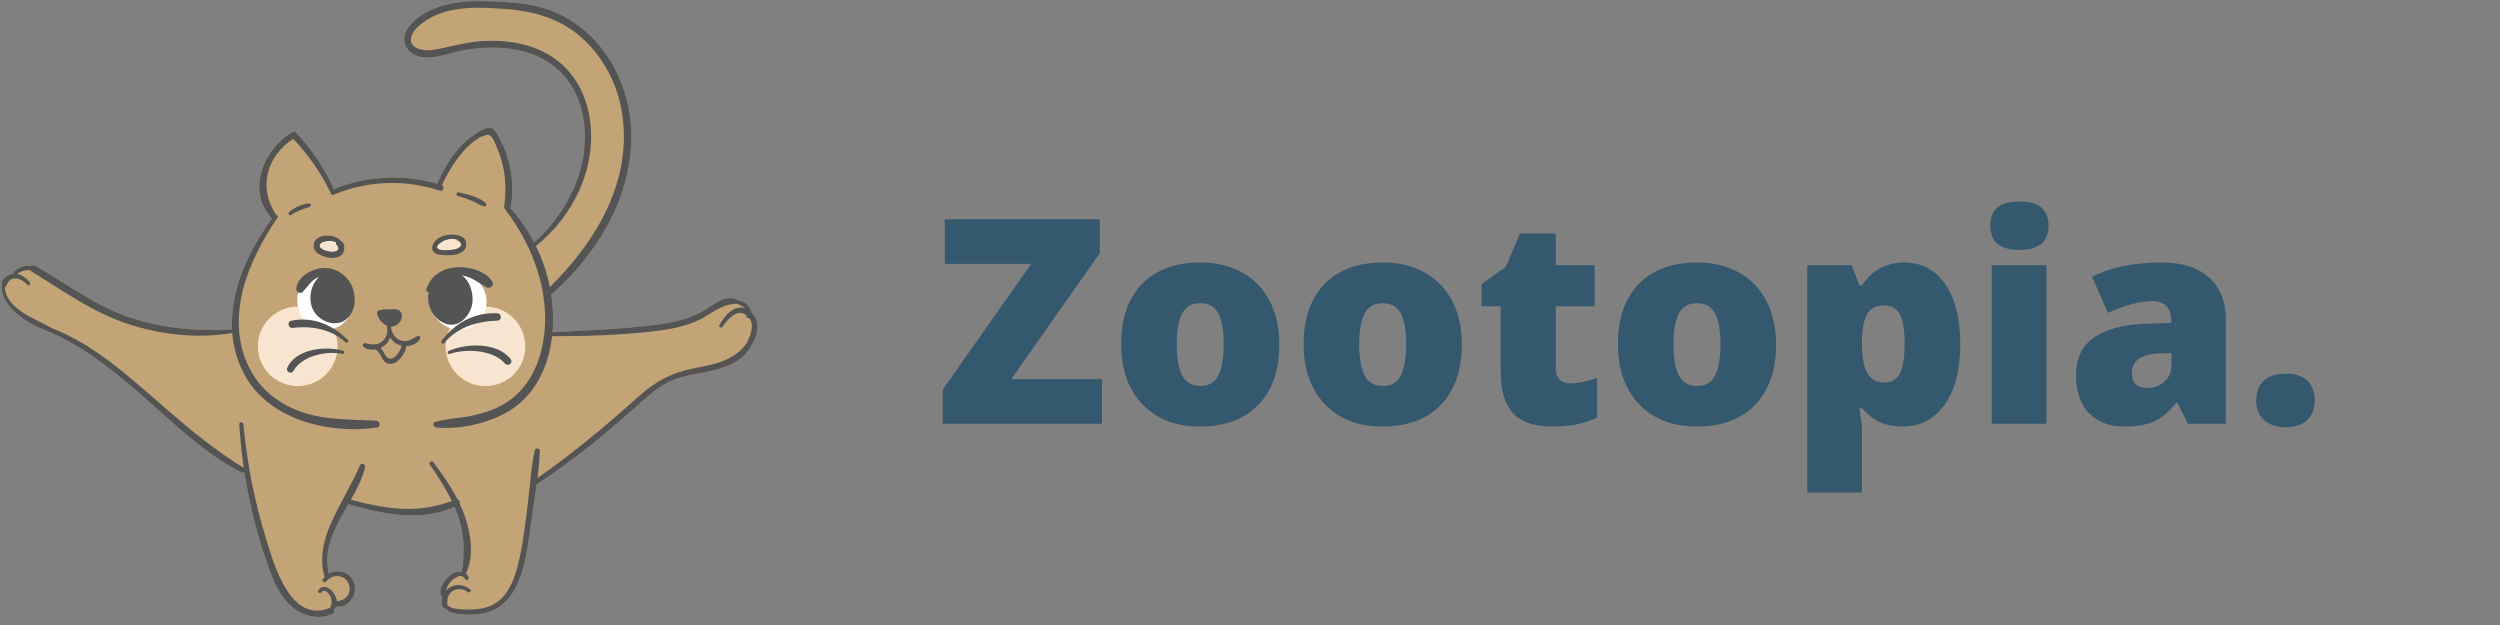 <svg xmlns="http://www.w3.org/2000/svg" xmlns:xlink="http://www.w3.org/1999/xlink" width="2000" zoomAndPan="magnify" viewBox="0 0 1500 375" height="500" preserveAspectRatio="xMidYMid meet" version="1.0"><rect x="0" y="0" width="1500" height="375" fill="#808080" stroke="none"/><defs><g/></defs><path fill="#c2a476" d="M 451.238 206.371 C 451.219 206.52 451.18 206.648 451.117 206.789 C 446.461 217.027 434.508 220.988 424.301 223.082 C 417.617 224.445 410.734 225.316 404.348 227.816 C 397.375 230.52 391.5 235.219 385.992 240.156 C 365.641 258.402 344.988 275.73 322.023 290.57 C 320.879 298.922 319.469 307.258 318.387 315.457 C 316.816 327.324 315.23 339.82 310.234 350.812 C 305.785 360.633 298.113 367.289 287.207 368.453 C 283.211 368.883 270.281 369.633 266.969 364.785 C 266.488 364.867 265.977 364.695 265.684 364.141 C 264.762 362.406 264.754 360.402 265.324 358.508 C 262.109 354.57 266.418 348.336 269.461 345.633 C 271.547 343.789 274.598 342.574 277.191 343.086 C 278.77 331.199 278.777 320.297 274.578 308.789 C 274.012 307.238 273.387 305.703 272.727 304.184 C 252.855 313.191 229.129 308.52 209.039 302.48 C 201.527 315.566 193.652 328.453 197.344 344.258 C 202.277 341.473 208.898 342.695 211.871 348.375 C 215.5 355.301 209.992 365.176 201.785 363.871 C 201.535 364.516 201.156 365.105 200.648 365.625 L 200.414 365.824 C 200.766 366.719 200.625 367.809 199.633 368.281 C 190.852 372.371 180.895 369.512 174.012 363.031 C 165.98 355.461 162.418 344.207 158.988 334.055 C 153.422 317.531 149.32 300.594 146.672 283.414 C 146.238 283.727 145.668 283.836 145.051 283.535 C 123.336 272.543 105.348 255.043 87.27 239.066 C 69.145 223.055 50.195 207.648 27.699 198.309 C 16.211 194.09 0.039 184.008 1.047 170.535 C 1.047 170.316 1.066 170.098 1.098 169.875 C 1.156 169.367 1.238 168.832 1.352 168.312 C 1.441 167.891 1.723 167.691 2.031 167.652 C 3.25 165.918 5.395 164.664 7.348 164.324 C 7.57 164.293 7.777 164.273 8 164.254 C 7.848 163.879 7.891 163.441 8.27 163.07 C 11.055 160.344 14.949 159.004 18.715 159.492 C 19.277 159.02 20.09 158.852 20.93 159.332 C 39.898 170.086 56.723 183.312 77.648 190.398 C 97.625 197.176 118.258 198.797 139.23 197.637 C 138.051 173.941 149.277 150.211 163.355 130.91 C 163.105 130.84 162.867 130.699 162.656 130.469 C 147.742 113.879 158.461 89.316 175.316 79.277 C 176.016 78.867 177.02 78.977 177.59 79.578 C 187.129 89.48 194.746 100.953 200.355 113.5 C 220.055 105.457 241.867 104.371 262.281 110.254 C 265.875 102.309 270.141 94.566 276.07 88.117 C 278.848 85.078 282 82.375 285.516 80.207 C 287.77 78.816 291.547 76.199 294.379 76.727 C 297.254 77.273 298.684 81.07 299.906 83.355 C 302.133 87.504 303.871 91.914 305.117 96.453 C 307.621 105.586 308.109 115.203 306.375 124.504 C 306.348 124.633 306.309 124.746 306.266 124.855 C 311.836 131.039 316.621 138.047 320.508 145.57 C 334.855 132.664 345.82 115.164 349.551 96.133 C 353.148 77.781 349.938 56.547 336.105 42.996 C 321.188 28.395 298.773 26.809 279.227 29.957 C 270.609 31.352 260.406 36.098 251.652 33.984 C 245.695 32.543 240.969 26.949 242.918 20.676 C 244.871 14.391 251.645 9.469 257.242 6.645 C 263.902 3.277 271.266 1.734 278.648 1.062 C 287.199 0.289 295.832 0.68 304.387 1.324 C 313.277 1.984 322.262 3.148 330.625 6.348 C 362.121 18.41 379.559 51.375 378.777 84.078 C 377.91 120.555 357.465 153.227 330.734 176.801 C 331.895 184.297 332.188 191.902 331.504 199.414 C 331.605 199.379 331.684 199.34 331.797 199.34 C 352.129 198.297 372.617 197.453 392.84 195.012 C 402.594 193.828 412.531 191.801 421.238 187.055 C 427.254 183.758 433.66 177.211 441.113 179.227 C 441.547 179.336 441.836 179.574 442.027 179.879 C 444.582 180.5 447.246 181.34 449.004 183.383 C 449.949 184.488 450.57 185.82 450.707 187.195 C 456.055 192.012 455.227 200.742 451.238 206.371 " fill-opacity="1" fill-rule="nonzero"/><path fill="#545454" d="M 200.32 151.059 C 198.199 151.273 195.461 150.684 193.566 149.684 C 190.039 147.824 192.164 145.09 195.375 144.738 C 197.172 144.539 199.98 144.262 201.625 145.41 C 201.492 145.898 201.59 146.465 201.957 146.836 C 203.77 148.668 203.215 150.766 200.32 151.059 M 204.359 144.551 C 201.934 141.078 195.027 140.652 191.562 142.34 C 187.105 144.512 187.102 149.859 191.164 152.402 C 194.781 154.664 201.809 156.125 205.156 152.715 C 207.219 150.609 207.227 145.473 204.359 144.551 M 275.258 115.43 C 280.371 116.559 287.734 118.141 291.512 122.023 C 292.258 122.789 291.5 124.012 290.492 123.777 C 288.027 123.207 285.793 121.652 283.473 120.641 C 280.605 119.395 277.684 118.391 274.668 117.57 C 273.277 117.195 273.871 115.121 275.258 115.43 M 185.699 124.195 C 181.727 125.43 178.195 126.523 174.77 128.988 C 173.562 129.852 172.449 127.875 173.613 127.016 C 176.988 124.52 181.16 122.363 185.406 122.047 C 186.688 121.949 186.824 123.848 185.699 124.195 M 448.355 205.414 C 440.734 216.75 427.918 218.688 415.434 221.172 C 402.762 223.688 393.047 229.059 383.473 237.641 C 363.91 255.172 344.023 271.785 322.512 286.82 C 323.191 281.398 323.719 275.984 323.926 270.613 C 323.992 268.875 321.238 268.465 320.867 270.195 C 319.457 276.715 318.707 283.461 318.008 290.184 C 317.867 290.477 317.84 290.805 317.914 291.105 C 317.566 294.434 317.227 297.758 316.816 301.039 C 315.41 312.199 314.266 323.449 311.832 334.449 C 309.84 343.461 307.102 353.559 299.973 359.949 C 295.727 363.75 290.262 365.262 284.688 365.602 C 282.02 365.762 269.926 366.34 268.277 362.578 C 268.406 359.539 268.504 356.672 271.441 354.703 C 274.387 352.73 278.125 353.25 280.836 355.316 C 281.781 356.039 283.031 354.43 282.117 353.66 C 278.645 350.75 273.645 350.027 269.715 352.551 C 268.973 353.023 268.273 353.645 267.648 354.359 C 267.668 354.215 267.691 354.07 267.723 353.926 C 268.109 352.262 269.035 350.75 270.102 349.438 C 272 347.098 276.855 343.254 279.059 347.438 C 279.777 348.812 281.789 347.602 281.117 346.227 C 280.695 345.363 280.156 344.695 279.547 344.195 C 284.477 333.793 282.652 320.898 279.098 310.34 C 278.156 307.559 277.043 304.863 275.797 302.227 C 276.195 301.211 275.566 299.828 274.508 299.602 C 270.473 291.742 265.309 284.445 260.051 277.379 C 259.094 276.09 256.902 277.297 257.848 278.664 C 262.723 285.695 267.395 292.906 271.105 300.609 C 261.688 303.98 252.289 305.711 242.121 305.32 C 231.418 304.906 220.871 302.559 210.523 299.875 C 214.066 293.602 217.348 287.23 219.059 280.43 C 219.5 278.676 216.793 277.344 216.012 279.141 C 210.945 290.82 204.242 301.551 198.965 313.105 C 194.215 323.508 191.492 334.812 194.695 346.066 L 194.77 346.258 C 194.371 346.672 193.992 347.109 193.652 347.594 C 192.883 348.695 194.691 350.113 195.531 349.043 C 199.02 344.586 205.977 344.23 208.863 349.605 C 210.16 352.023 210.191 354.926 208.621 357.223 C 207.008 359.594 204.727 360.324 202.152 360.859 C 201.582 355.098 194.715 348.77 191.031 354.25 C 190.23 355.441 192.109 356.488 192.934 355.363 C 194.867 352.719 197.574 356.367 198.32 358.035 C 199.219 360.047 199.266 361.863 198.348 363.848 C 198.23 364.105 198.191 364.367 198.211 364.621 L 198.109 364.652 C 174.348 374.641 164.43 338.812 159.566 323.047 C 152.688 300.75 148.184 277.754 146.008 254.52 C 145.863 252.992 143.488 252.945 143.582 254.52 C 144.109 263.289 145 272.012 146.258 280.684 C 124.277 267.383 105.555 250.395 86.234 233.613 C 69.418 219.004 51.715 204.875 30.828 196.797 C 30.758 196.727 30.676 196.66 30.578 196.602 C 21.207 191.297 3.633 185.344 2.918 172.457 C 3.25 172.301 3.539 172.043 3.691 171.684 C 4.859 168.91 6.238 166.879 9.621 167.098 C 12.363 167.273 14.566 168.926 16.402 170.848 C 17.359 171.84 18.754 170.379 17.895 169.355 C 15.934 167.02 13.336 164.934 10.352 164.363 C 12.645 162.504 15.43 161.809 18.215 162.211 C 18.367 162.445 18.586 162.66 18.875 162.84 C 37.949 174.527 55.871 187.652 77.402 194.555 C 97.18 200.895 118.82 203.32 139.355 199.762 C 140.016 207.844 142.156 215.906 146.156 223.766 C 160.422 251.77 197.258 260.777 226.32 256.516 C 228.738 256.156 227.98 252.551 225.77 252.43 C 211.191 251.637 196.945 252.191 182.801 247.766 C 168.574 243.312 156.402 234.328 149.633 220.836 C 134.418 190.512 148.93 156.316 166.5 130.598 C 167.094 129.727 166.344 128.938 165.527 128.898 C 165.488 128.734 165.43 128.57 165.324 128.406 C 154.855 112.133 160.188 93.488 175.945 83.309 C 185.004 92.898 192.508 103.578 198.27 115.477 C 198.32 115.578 198.379 115.668 198.441 115.75 C 198.586 116.547 199.246 117.184 200.203 116.789 C 220.559 108.363 243.023 107.473 263.938 114.418 C 266 115.102 266.941 112 265.133 111.129 C 267.738 105.633 270.652 100.262 274.297 95.375 C 278.371 89.906 284.789 82.691 291.746 81 C 295.301 80.129 296.785 85.422 298.066 88.363 C 299.699 92.105 300.961 96.016 301.852 100 C 303.621 107.945 303.562 115.945 302.512 123.98 C 302.43 124.598 302.676 125.074 303.066 125.402 C 303.102 125.582 303.18 125.766 303.312 125.941 C 321.051 149.051 331.77 179.93 325.07 209.062 C 322 222.43 314.934 234.883 302.945 242.086 C 296.734 245.82 289.797 248.047 282.73 249.512 C 275.652 250.984 268.191 251.172 261.23 253.086 C 259.254 253.629 259.848 256.266 261.688 256.461 C 276.023 257.973 294.055 253.789 306.215 246.109 C 318.43 238.391 326.051 225.652 329.453 211.816 C 330.281 208.461 330.875 205.055 331.277 201.621 C 331.426 201.688 331.598 201.73 331.793 201.73 C 351.836 201.738 372.059 201.066 391.984 198.793 C 400.332 197.84 408.699 196.398 416.547 193.301 C 424.742 190.066 431.672 182.77 440.68 182.41 C 440.996 182.398 441.273 182.301 441.508 182.152 C 443.395 182.711 445.594 183.551 446.906 184.926 C 440.293 182.734 434.824 189.492 431.691 194.934 C 430.992 196.145 432.758 197.129 433.539 196.016 C 436.539 191.723 442.07 184.773 447.809 189.094 L 447.785 189.18 C 447.418 190.262 448.66 191.098 449.559 190.812 C 452.805 195.059 450.316 200.738 448.355 205.414 M 353.859 71.082 C 351.766 57.246 345.125 44.301 333.785 35.855 C 320.324 25.832 302.766 23.359 286.43 24.922 C 277.227 25.805 268.516 28.535 259.449 30.004 C 254.316 30.832 244.633 29.34 246.848 21.758 C 248.102 17.465 253.207 13.719 256.82 11.531 C 270.52 3.23 288.133 4.262 303.477 5.406 C 321.387 6.75 337.598 11.602 350.801 24.258 C 362.727 35.688 370.449 50.977 373.129 67.238 C 379.836 107.969 357.91 144.734 329.918 172.246 C 328.188 163.723 325.34 155.395 321.52 147.586 C 344.242 129.582 358.281 100.328 353.859 71.082 M 450.715 187.195 C 450.562 185.82 449.953 184.492 449.004 183.387 C 447.25 181.336 444.582 180.504 442.027 179.871 C 441.84 179.578 441.543 179.34 441.109 179.223 C 433.664 177.215 427.254 183.758 421.234 187.051 C 412.527 191.801 402.598 193.828 392.84 195.008 C 372.621 197.449 352.125 198.301 331.793 199.332 C 331.684 199.34 331.602 199.379 331.508 199.406 C 332.191 191.906 331.898 184.297 330.738 176.801 C 357.461 153.223 377.91 120.551 378.777 84.082 C 379.555 51.371 362.125 18.414 330.629 6.352 C 322.258 3.145 313.277 1.98 304.391 1.324 C 295.836 0.684 287.203 0.289 278.648 1.066 C 271.266 1.738 263.898 3.277 257.242 6.641 C 251.641 9.473 244.871 14.395 242.914 20.676 C 240.965 26.953 245.699 32.539 251.656 33.98 C 260.406 36.098 270.617 31.348 279.227 29.957 C 298.773 26.805 321.191 28.391 336.105 42.996 C 349.934 56.543 353.148 77.777 349.547 96.137 C 345.82 115.168 334.855 132.664 320.512 145.574 C 316.625 138.047 311.836 131.039 306.266 124.852 C 306.312 124.746 306.348 124.629 306.371 124.504 C 308.113 115.203 307.617 105.582 305.117 96.449 C 303.875 91.914 302.137 87.5 299.91 83.352 C 298.684 81.074 297.258 77.277 294.379 76.73 C 291.551 76.195 287.77 78.82 285.512 80.207 C 282.004 82.371 278.852 85.078 276.066 88.113 C 270.145 94.57 265.875 102.309 262.277 110.25 C 241.871 104.375 220.051 105.457 200.359 113.496 C 194.75 100.957 187.129 89.477 177.59 79.57 C 177.02 78.98 176.02 78.863 175.32 79.281 C 158.461 89.316 147.746 113.883 162.652 130.469 C 162.863 130.703 163.105 130.84 163.355 130.914 C 149.277 150.211 138.047 173.945 139.23 197.633 C 118.262 198.797 97.629 197.172 77.645 190.402 C 56.727 183.316 39.906 170.082 20.926 159.332 C 20.086 158.855 19.285 159.023 18.715 159.496 C 14.953 159 11.051 160.336 8.27 163.07 C 7.891 163.441 7.848 163.879 7.996 164.25 C 7.785 164.27 7.57 164.293 7.352 164.328 C 5.391 164.66 3.25 165.922 2.035 167.656 C 1.723 167.695 1.445 167.891 1.355 168.309 C 1.238 168.836 1.16 169.359 1.098 169.879 C 1.062 170.094 1.047 170.312 1.043 170.535 C 0.035 184.012 16.211 194.09 27.699 198.309 C 50.191 207.645 69.145 223.055 87.27 239.07 C 105.348 255.043 123.332 272.543 145.055 283.531 C 145.668 283.84 146.246 283.727 146.672 283.414 C 149.324 300.594 153.418 317.531 158.984 334.051 C 162.414 344.215 165.984 355.465 174.008 363.031 C 180.895 369.516 190.852 372.367 199.633 368.277 C 200.625 367.812 200.773 366.719 200.418 365.824 L 200.648 365.625 C 201.16 365.102 201.531 364.512 201.785 363.875 C 209.996 365.172 215.496 355.305 211.867 348.379 C 208.895 342.695 202.281 341.469 197.344 344.258 C 193.652 328.457 201.527 315.566 209.043 302.477 C 229.125 308.523 252.852 313.188 272.73 304.184 C 273.387 305.699 274.016 307.23 274.582 308.793 C 278.781 320.297 278.766 331.203 277.191 343.086 C 274.598 342.578 271.543 343.785 269.465 345.629 C 266.422 348.332 262.113 354.574 265.32 358.512 C 264.754 360.406 264.766 362.41 265.684 364.141 C 265.98 364.691 266.484 364.859 266.973 364.789 C 270.285 369.629 283.207 368.879 287.207 368.453 C 298.117 367.285 305.781 360.633 310.238 350.816 C 315.23 339.82 316.82 327.324 318.383 315.457 C 319.469 307.254 320.879 298.918 322.023 290.574 C 344.988 275.73 365.637 258.398 385.988 240.156 C 391.5 235.219 397.379 230.52 404.348 227.812 C 410.738 225.32 417.617 224.453 424.301 223.082 C 434.508 220.988 446.461 217.027 451.117 206.785 C 451.176 206.648 451.215 206.512 451.242 206.375 C 455.227 200.738 456.055 192.008 450.715 187.195 M 267.445 143.922 C 269.84 143.129 272.297 143.145 274.703 143.746 C 274.785 144 274.938 144.238 275.191 144.406 C 278.801 146.762 275.367 149.246 272.586 149.699 C 270.215 150.09 266.84 150.5 264.52 149.945 C 258.859 148.586 265.156 144.684 267.445 143.922 M 263.465 152.781 C 267.855 153.352 275.965 153.844 278.926 149.578 C 280.484 147.332 279.746 142.559 276.887 142.137 C 276.75 141.879 276.52 141.66 276.168 141.547 C 271.32 139.973 265.293 140.613 261.461 144.254 C 258.168 147.383 258.527 152.145 263.465 152.781 " fill-opacity="1" fill-rule="nonzero"/><path fill="#f8e5d0" d="M 291.258 231.664 C 288.242 231.664 285.176 231.09 282.215 229.883 C 269.988 224.902 264.133 210.98 269.133 198.793 C 272.918 189.562 281.855 183.973 291.273 183.973 C 294.293 183.973 297.359 184.547 300.32 185.754 C 312.547 190.738 318.406 204.656 313.406 216.84 C 309.617 226.078 300.684 231.664 291.258 231.664 M 178.629 231.664 C 175.613 231.664 172.547 231.09 169.586 229.883 C 157.359 224.902 151.504 210.98 156.504 198.793 C 160.289 189.562 169.223 183.973 178.645 183.973 C 181.66 183.973 184.73 184.547 187.691 185.754 C 199.918 190.738 205.777 204.656 200.777 216.84 C 196.984 226.078 188.055 231.664 178.629 231.664 M 199.402 151.105 C 197.457 151.105 195.199 150.547 193.566 149.684 C 190.039 147.824 192.164 145.09 195.375 144.738 C 196.125 144.656 197.051 144.559 197.996 144.559 C 199.312 144.559 200.668 144.746 201.625 145.41 C 201.492 145.898 201.59 146.465 201.957 146.836 C 203.77 148.668 203.215 150.766 200.32 151.059 C 200.027 151.09 199.715 151.105 199.402 151.105 M 267.254 150.215 C 266.273 150.215 265.328 150.141 264.52 149.945 C 258.859 148.586 265.156 144.684 267.445 143.922 C 268.715 143.504 269.996 143.309 271.285 143.309 C 271.867 143.309 272.449 143.348 273.031 143.426 C 273.246 143.648 273.438 143.902 273.605 144.176 C 274.305 144.398 274.98 144.738 275.609 145.219 C 276.375 145.805 276.699 146.641 276.52 147.41 C 275.902 148.559 274.145 149.445 272.586 149.699 C 271.047 149.953 269.078 150.215 267.254 150.215 " fill-opacity="1" fill-rule="nonzero"/><path fill="#545454" d="M 198.348 151.773 C 194.863 151.773 190.711 150.051 190.82 146.707 C 190.871 145.137 191.949 144.332 193.246 143.934 C 193.973 143.523 194.805 143.332 195.629 143.332 C 196.617 143.332 197.605 143.605 198.426 144.109 C 198.594 144.102 198.766 144.094 198.934 144.094 C 200.336 144.094 201.672 144.508 202.598 145.762 C 203.859 147.465 203.641 149.988 201.676 151.066 C 200.82 151.539 199.629 151.773 198.348 151.773 M 197.996 144.559 C 197.051 144.559 196.125 144.656 195.375 144.738 C 192.164 145.09 190.039 147.824 193.566 149.684 C 195.199 150.547 197.457 151.105 199.402 151.105 C 199.715 151.105 200.027 151.09 200.32 151.059 C 203.215 150.766 203.77 148.668 201.957 146.836 C 201.59 146.465 201.492 145.898 201.625 145.41 C 200.668 144.746 199.312 144.559 197.996 144.559 M 268.566 150.914 C 266.566 150.914 264.555 150.434 262.699 149.484 C 261.539 148.898 261.484 147.277 262.301 146.41 C 263.449 145.195 264.875 144.332 266.406 143.828 C 267.332 143.047 268.355 142.414 269.543 142.242 C 269.742 142.215 269.945 142.199 270.145 142.199 C 271.266 142.199 272.289 142.656 273.031 143.426 C 272.449 143.348 271.867 143.309 271.285 143.309 C 269.996 143.309 268.715 143.504 267.445 143.922 C 265.156 144.684 258.859 148.586 264.52 149.945 C 265.328 150.141 266.273 150.215 267.254 150.215 C 269.078 150.215 271.047 149.953 272.586 149.699 C 274.145 149.445 275.902 148.559 276.52 147.41 C 276.41 147.879 276.113 148.328 275.609 148.684 C 273.484 150.18 271.035 150.914 268.566 150.914 " fill-opacity="1" fill-rule="nonzero"/><path fill="#ffffff" d="M 268.039 164.969 C 259.629 168.766 255.988 178.879 259.898 187.555 C 263.816 196.23 273.805 200.18 282.215 196.383 C 290.621 192.582 294.27 182.469 290.352 173.793 C 286.441 165.117 276.449 161.168 268.039 164.969 Z M 210.379 173.793 C 214.293 182.469 210.648 192.582 202.238 196.383 C 193.828 200.18 183.84 196.23 179.926 187.555 C 176.012 178.879 179.656 168.766 188.066 164.969 C 196.473 161.168 206.465 165.117 210.379 173.793 " fill-opacity="1" fill-rule="nonzero"/><path fill="#545454" d="M 302.953 218.102 C 295.824 209.828 279.523 209.012 269.965 212.348 C 268.77 212.766 268.012 211.121 269.164 210.605 C 279.652 205.906 298.605 205.137 306.438 215.582 C 308.113 217.816 304.816 220.25 302.953 218.102 Z M 205.441 212.289 C 196 210.371 181.102 213.453 176.051 222.551 C 174.73 224.91 171.234 222.992 172.367 220.566 C 177.668 209.254 195.312 207.348 205.859 210.473 C 207.012 210.816 206.625 212.531 205.441 212.289 Z M 208.688 203.965 C 209.578 204.848 208.273 206.258 207.363 205.398 C 198.641 197.383 186.809 195.363 175.391 196.758 C 172.898 197.062 172.211 192.922 174.637 192.441 C 187.727 189.781 199.488 194.836 208.688 203.965 Z M 208.297 191.145 C 206.672 192.609 205.051 193.211 204.434 193.414 C 199.227 195.152 192.941 192.695 189.414 188.332 C 184.816 182.633 186.48 175.605 186.766 174.402 C 187.762 170.195 190.113 167.41 191.371 166.113 C 186.91 167.844 184.918 171.66 181.648 175.152 C 180.215 176.668 177.512 175.109 177.746 173.18 C 178.555 165.91 187.25 161.012 194.016 160.793 C 196.516 160.719 198.836 161.121 200.953 161.93 C 201.816 162.262 207.766 164.621 210.871 171.004 C 214.086 177.605 213.332 186.602 208.297 191.145 Z M 265.453 193.363 C 258.801 189.754 255.703 181.656 257.25 175.305 C 256.426 175.32 255.488 174.73 255.703 173.949 C 257.707 166.969 263.312 161.766 272.246 160.512 C 280.328 159.387 292.242 162.512 295.621 169.543 C 296.543 171.406 293.859 173.48 291.656 172.266 C 286.633 169.457 283 166.078 277.148 165.25 C 282.832 169.191 284.266 177.852 283.281 182.754 C 282.027 189.129 274.953 198.504 265.453 193.363 Z M 298.52 192.379 C 286.215 192.719 274.164 196.512 266.57 205.793 C 265.781 206.785 264.129 205.578 264.891 204.566 C 272.762 194.109 284.145 187.309 298.457 187.969 C 301.105 188.082 301.203 192.305 298.52 192.379 Z M 231.379 213.406 C 230.316 211.746 229.59 210.094 228.312 208.734 C 229.266 208.309 230.145 207.777 230.887 207.156 C 232.391 205.887 233.441 204.262 234.062 202.488 C 235.344 204.527 237.25 206.16 239.641 207.02 C 240.062 207.172 240.523 207.289 240.988 207.387 C 240.125 211.531 234.742 218.625 231.379 213.406 Z M 250.48 201.652 C 247.191 203.301 244.875 205.52 240.863 204.41 C 237.047 203.363 234.777 199.723 234.621 195.938 C 236.184 195.957 237.789 195.371 239.289 193.93 C 241.148 192.141 241.91 189.023 240.191 186.867 C 239.305 185.762 238.082 185.578 236.758 185.535 C 234.445 185.461 232.098 185.609 229.781 185.648 C 229.25 185.656 228.855 185.859 228.582 186.164 L 228.523 186.145 C 227.176 185.742 225.883 187.082 226.262 188.41 C 227.121 191.453 229.449 194.309 232.215 195.434 L 232.215 195.52 C 232.18 196.496 232.258 197.465 232.445 198.406 C 232.297 200.922 231.199 203.336 229.152 204.953 C 225.918 207.508 222.828 206.609 219.203 205.914 C 218.098 205.703 217.016 207.09 218.012 207.965 C 219.969 209.703 222.766 210.113 225.422 209.633 C 225.504 209.738 225.602 209.836 225.727 209.926 C 229.25 212.418 229.32 219.043 235.004 218.238 C 239.273 217.637 243.328 211.895 243.863 207.625 C 247.301 207.508 250.859 206.023 252.125 202.91 C 252.523 201.93 251.258 201.266 250.48 201.652 " fill-opacity="1" fill-rule="nonzero"/><g fill="#34586e" fill-opacity="1"><g transform="translate(560.493, 254.25)"><g><path d="M 100.703 0 L 5.125 0 L 5.125 -20.469 L 58.234 -95.922 L 6.375 -95.922 L 6.375 -122.688 L 99.359 -122.688 L 99.359 -102.297 L 46.234 -26.766 L 100.703 -26.766 Z M 100.703 0 "/></g></g></g><g fill="#34586e" fill-opacity="1"><g transform="translate(665.469, 254.25)"><g><path d="M 102.125 -47.75 C 102.125 -32.195 97.941 -20.07 89.578 -11.375 C 81.211 -2.676 69.508 1.672 54.469 1.672 C 40.031 1.672 28.547 -2.77 20.016 -11.656 C 11.484 -20.551 7.219 -32.582 7.219 -47.75 C 7.219 -63.25 11.398 -75.289 19.766 -83.875 C 28.129 -92.457 39.863 -96.75 54.969 -96.75 C 64.312 -96.75 72.562 -94.766 79.719 -90.797 C 86.883 -86.828 92.41 -81.133 96.297 -73.719 C 100.18 -66.301 102.125 -57.645 102.125 -47.75 Z M 40.531 -47.75 C 40.531 -39.582 41.617 -33.359 43.797 -29.078 C 45.984 -24.797 49.648 -22.656 54.797 -22.656 C 59.891 -22.656 63.484 -24.797 65.578 -29.078 C 67.68 -33.359 68.734 -39.582 68.734 -47.75 C 68.734 -55.863 67.664 -61.988 65.531 -66.125 C 63.406 -70.258 59.77 -72.328 54.625 -72.328 C 49.594 -72.328 45.984 -70.27 43.797 -66.156 C 41.617 -62.051 40.531 -55.914 40.531 -47.75 Z M 40.531 -47.75 "/></g></g></g><g fill="#34586e" fill-opacity="1"><g transform="translate(774.977, 254.25)"><g><path d="M 102.125 -47.75 C 102.125 -32.195 97.941 -20.07 89.578 -11.375 C 81.211 -2.676 69.508 1.672 54.469 1.672 C 40.031 1.672 28.547 -2.77 20.016 -11.656 C 11.484 -20.551 7.219 -32.582 7.219 -47.75 C 7.219 -63.25 11.398 -75.289 19.766 -83.875 C 28.129 -92.457 39.863 -96.75 54.969 -96.75 C 64.312 -96.75 72.562 -94.766 79.719 -90.797 C 86.883 -86.828 92.41 -81.133 96.297 -73.719 C 100.18 -66.301 102.125 -57.645 102.125 -47.75 Z M 40.531 -47.75 C 40.531 -39.582 41.617 -33.359 43.797 -29.078 C 45.984 -24.797 49.648 -22.656 54.797 -22.656 C 59.891 -22.656 63.484 -24.797 65.578 -29.078 C 67.68 -33.359 68.734 -39.582 68.734 -47.75 C 68.734 -55.863 67.664 -61.988 65.531 -66.125 C 63.406 -70.258 59.77 -72.328 54.625 -72.328 C 49.594 -72.328 45.984 -70.27 43.797 -66.156 C 41.617 -62.051 40.531 -55.914 40.531 -47.75 Z M 40.531 -47.75 "/></g></g></g><g fill="#34586e" fill-opacity="1"><g transform="translate(884.484, 254.25)"><g><path d="M 57.906 -24.25 C 62.32 -24.25 67.609 -25.344 73.766 -27.531 L 73.766 -3.609 C 69.336 -1.703 65.125 -0.348 61.125 0.453 C 57.125 1.266 52.441 1.672 47.078 1.672 C 36.055 1.672 28.109 -1.023 23.234 -6.422 C 18.367 -11.816 15.938 -20.109 15.938 -31.297 L 15.938 -70.484 L 4.453 -70.484 L 4.453 -83.828 L 19.047 -94.156 L 27.531 -114.125 L 49 -114.125 L 49 -95.078 L 72.328 -95.078 L 72.328 -70.484 L 49 -70.484 L 49 -33.484 C 49 -27.328 51.969 -24.25 57.906 -24.25 Z M 57.906 -24.25 "/></g></g></g><g fill="#34586e" fill-opacity="1"><g transform="translate(963.531, 254.25)"><g><path d="M 102.125 -47.75 C 102.125 -32.195 97.941 -20.07 89.578 -11.375 C 81.211 -2.676 69.508 1.672 54.469 1.672 C 40.031 1.672 28.547 -2.77 20.016 -11.656 C 11.484 -20.551 7.219 -32.582 7.219 -47.75 C 7.219 -63.25 11.398 -75.289 19.766 -83.875 C 28.129 -92.457 39.863 -96.75 54.969 -96.75 C 64.312 -96.75 72.562 -94.766 79.719 -90.797 C 86.883 -86.828 92.41 -81.133 96.297 -73.719 C 100.18 -66.301 102.125 -57.645 102.125 -47.75 Z M 40.531 -47.75 C 40.531 -39.582 41.617 -33.359 43.797 -29.078 C 45.984 -24.797 49.648 -22.656 54.797 -22.656 C 59.891 -22.656 63.484 -24.797 65.578 -29.078 C 67.68 -33.359 68.734 -39.582 68.734 -47.75 C 68.734 -55.863 67.664 -61.988 65.531 -66.125 C 63.406 -70.258 59.77 -72.328 54.625 -72.328 C 49.594 -72.328 45.984 -70.27 43.797 -66.156 C 41.617 -62.051 40.531 -55.914 40.531 -47.75 Z M 40.531 -47.75 "/></g></g></g><g fill="#34586e" fill-opacity="1"><g transform="translate(1073.038, 254.25)"><g><path d="M 68.391 1.672 C 63.578 1.672 59.27 0.875 55.469 -0.719 C 51.664 -2.312 47.891 -5.176 44.141 -9.312 L 42.625 -9.312 C 43.633 -2.656 44.141 1.484 44.141 3.109 L 44.141 41.281 L 11.328 41.281 L 11.328 -95.078 L 38.016 -95.078 L 42.625 -83 L 44.141 -83 C 50.234 -92.164 58.648 -96.75 69.391 -96.75 C 79.91 -96.75 88.16 -92.383 94.141 -83.656 C 100.129 -74.938 103.125 -62.969 103.125 -47.75 C 103.125 -32.414 100.004 -20.344 93.766 -11.531 C 87.535 -2.727 79.078 1.672 68.391 1.672 Z M 57.391 -71 C 52.586 -71 49.219 -69.273 47.281 -65.828 C 45.352 -62.391 44.305 -57.285 44.141 -50.516 L 44.141 -47.922 C 44.141 -39.754 45.227 -33.848 47.406 -30.203 C 49.594 -26.566 53.035 -24.75 57.734 -24.75 C 61.93 -24.75 64.977 -26.551 66.875 -30.156 C 68.781 -33.77 69.734 -39.742 69.734 -48.078 C 69.734 -56.242 68.781 -62.102 66.875 -65.656 C 64.977 -69.219 61.816 -71 57.391 -71 Z M 57.391 -71 "/></g></g></g><g fill="#34586e" fill-opacity="1"><g transform="translate(1183.553, 254.25)"><g><path d="M 44.312 0 L 11.5 0 L 11.5 -95.078 L 44.312 -95.078 Z M 10.656 -118.734 C 10.656 -123.66 12.023 -127.328 14.766 -129.734 C 17.504 -132.141 21.926 -133.344 28.031 -133.344 C 34.125 -133.344 38.566 -132.109 41.359 -129.641 C 44.16 -127.18 45.562 -123.547 45.562 -118.734 C 45.562 -109.117 39.719 -104.312 28.031 -104.312 C 16.445 -104.312 10.656 -109.117 10.656 -118.734 Z M 10.656 -118.734 "/></g></g></g><g fill="#34586e" fill-opacity="1"><g transform="translate(1239.439, 254.25)"><g><path d="M 73.344 0 L 67.047 -12.594 L 66.375 -12.594 C 61.957 -7.102 57.453 -3.352 52.859 -1.344 C 48.273 0.664 42.348 1.672 35.078 1.672 C 26.129 1.672 19.078 -1.008 13.922 -6.375 C 8.773 -11.75 6.203 -19.301 6.203 -29.031 C 6.203 -39.156 9.727 -46.691 16.781 -51.641 C 23.832 -56.598 34.039 -59.383 47.406 -60 L 63.266 -60.5 L 63.266 -61.844 C 63.266 -69.676 59.406 -73.594 51.688 -73.594 C 44.75 -73.594 35.941 -71.242 25.266 -66.547 L 15.781 -88.203 C 26.852 -93.898 40.836 -96.75 57.734 -96.75 C 69.93 -96.75 79.367 -93.727 86.047 -87.688 C 92.734 -81.645 96.078 -73.195 96.078 -62.344 L 96.078 0 Z M 49 -21.484 C 52.977 -21.484 56.379 -22.738 59.203 -25.25 C 62.023 -27.77 63.438 -31.047 63.438 -35.078 L 63.438 -42.469 L 55.891 -42.125 C 45.086 -41.727 39.688 -37.754 39.688 -30.203 C 39.688 -24.391 42.789 -21.484 49 -21.484 Z M 49 -21.484 "/></g></g></g><g fill="#34586e" fill-opacity="1"><g transform="translate(1346.513, 254.25)"><g><path d="M 7.219 -13.938 C 7.219 -19.082 8.738 -23.051 11.781 -25.844 C 14.832 -28.645 19.27 -30.047 25.094 -30.047 C 30.633 -30.047 34.883 -28.645 37.844 -25.844 C 40.812 -23.051 42.297 -19.082 42.297 -13.938 C 42.297 -8.895 40.77 -4.961 37.719 -2.141 C 34.664 0.68 30.457 2.094 25.094 2.094 C 19.551 2.094 15.188 0.695 12 -2.094 C 8.812 -4.895 7.219 -8.844 7.219 -13.938 Z M 7.219 -13.938 "/></g></g></g></svg>